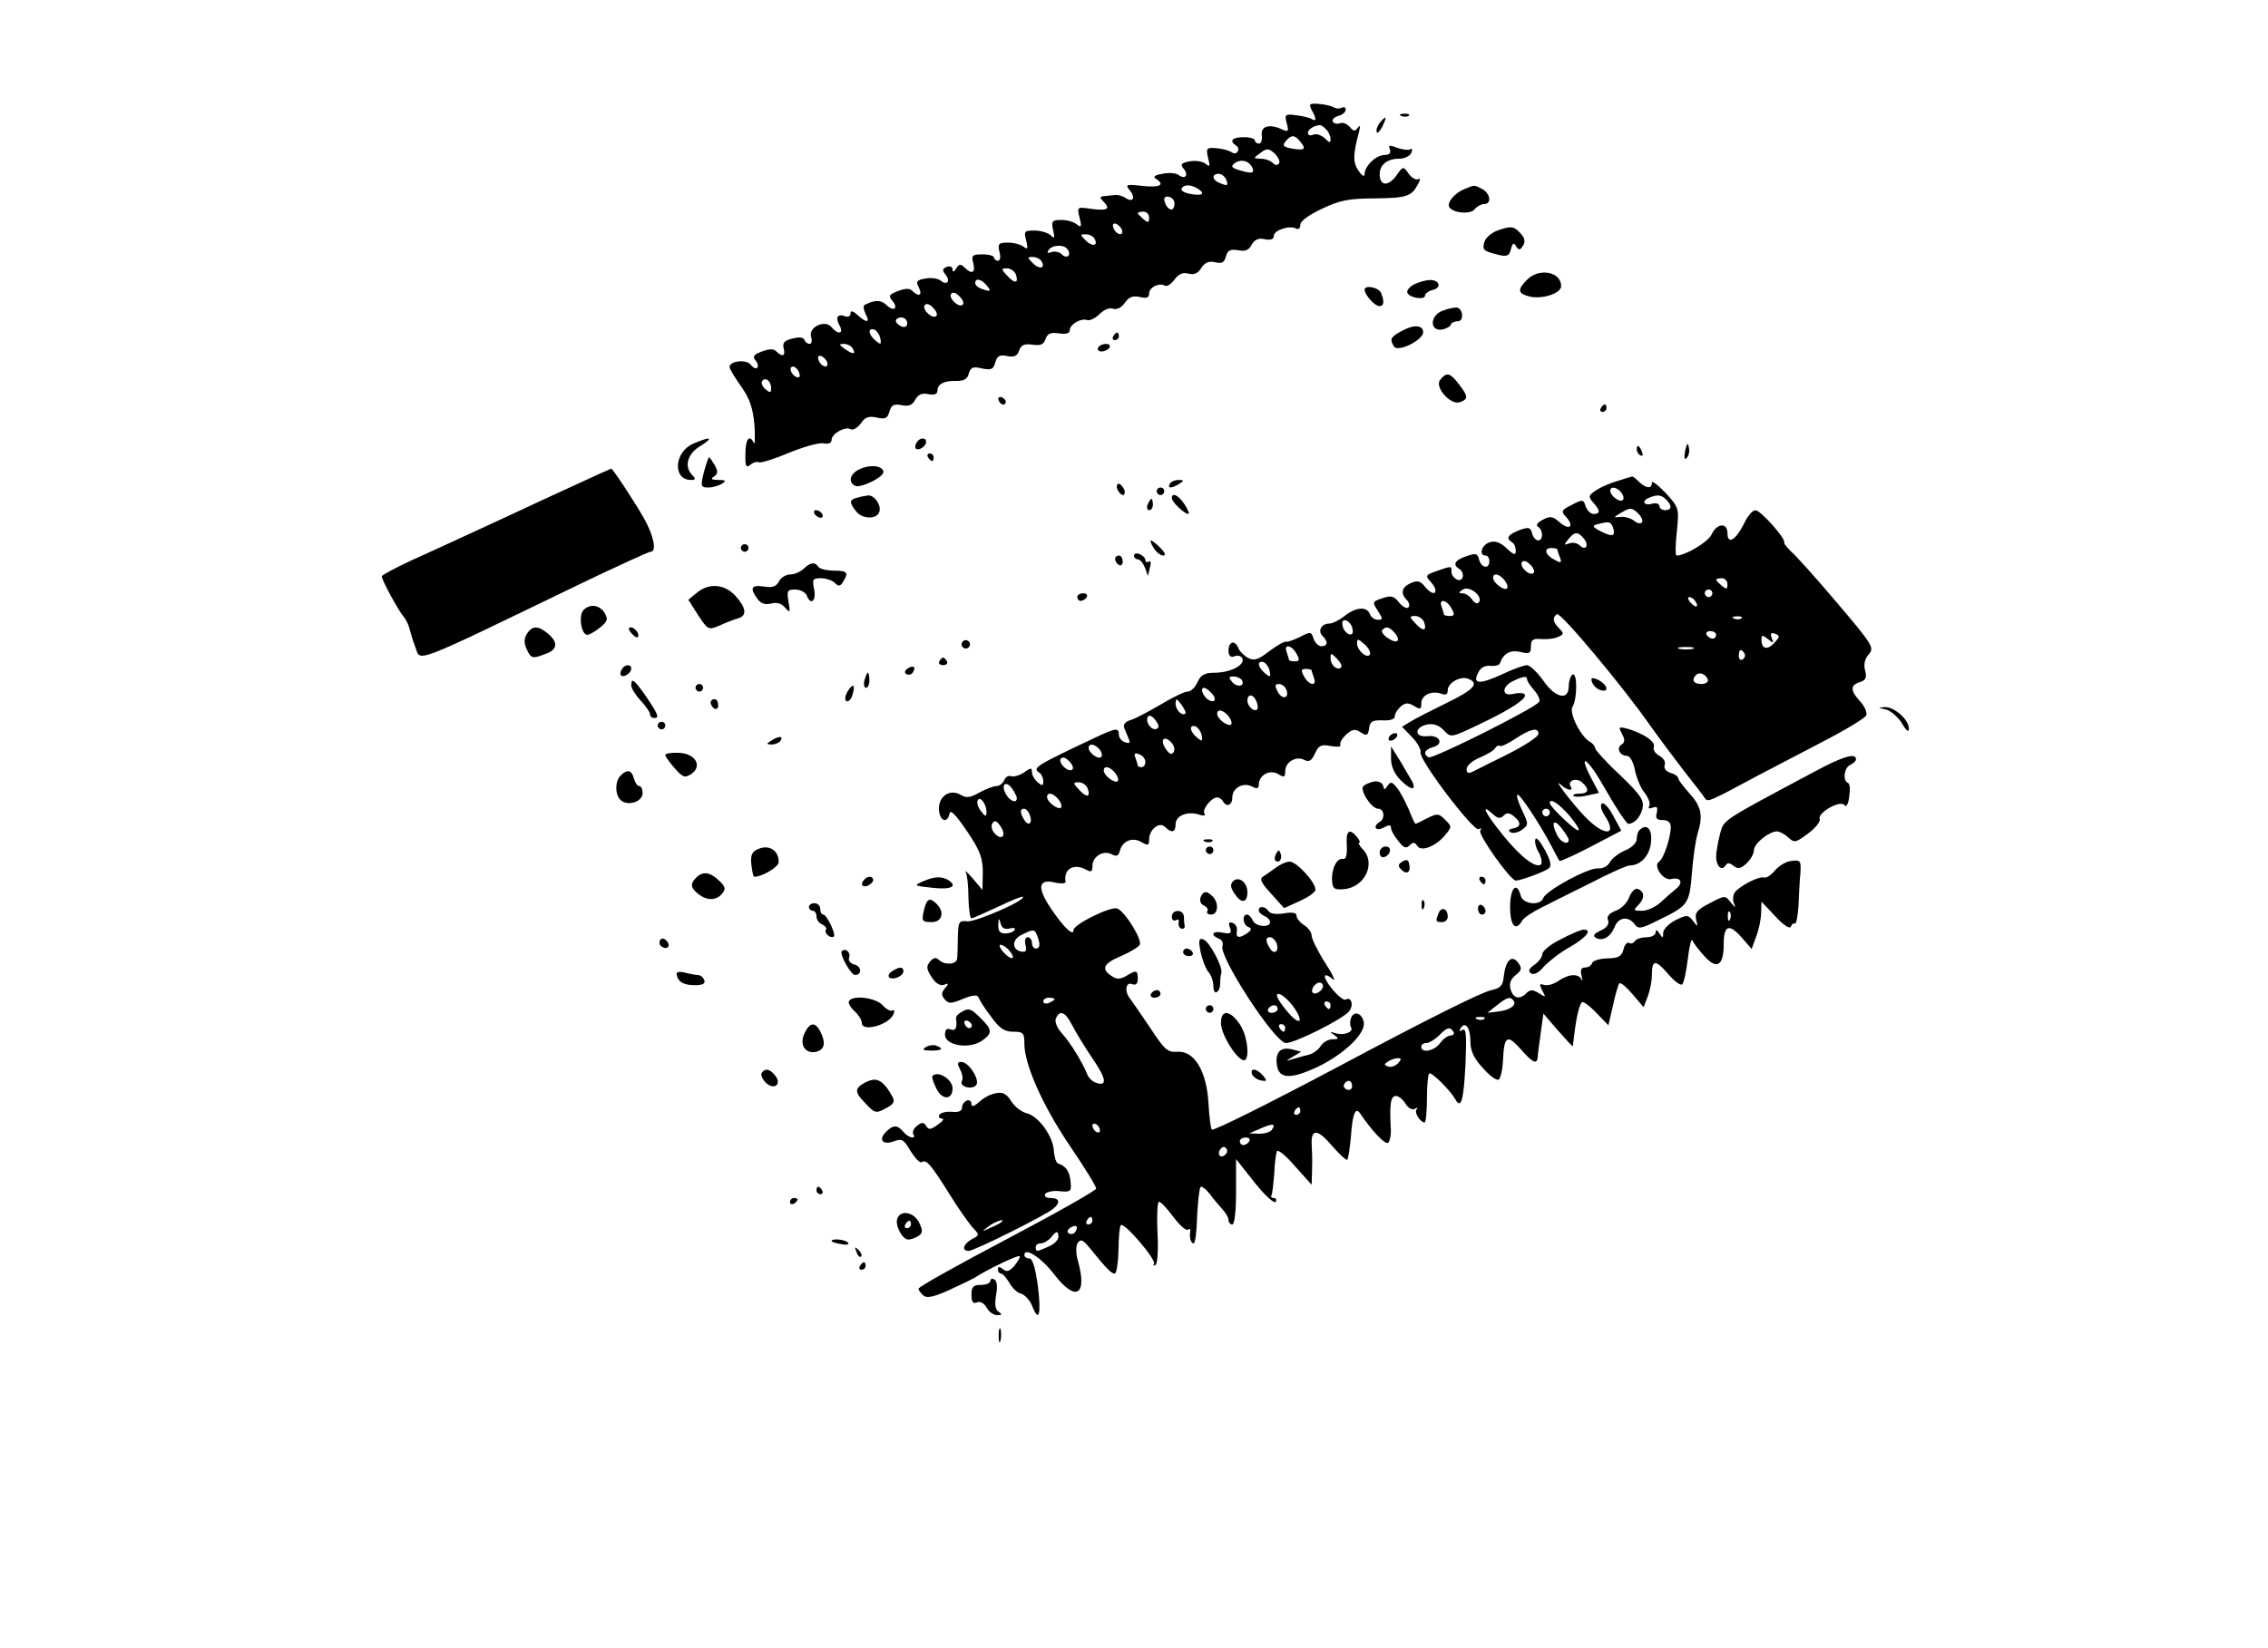 <?xml version="1.0" standalone="no"?>
<!DOCTYPE svg PUBLIC "-//W3C//DTD SVG 20010904//EN"
 "http://www.w3.org/TR/2001/REC-SVG-20010904/DTD/svg10.dtd">
<svg version="1.0" xmlns="http://www.w3.org/2000/svg"
 width="600pt" height="436pt" viewBox="0 0 600 436"
 preserveAspectRatio="xMidYMid meet">

<g transform="translate(0,436) scale(0.1,-0.1)"
fill="#000000" stroke="none">
<path d="M3470 4069 c13 -23 13 -32 0 -24 -6 4 -24 8 -41 10 -29 4 -31 2 -25
-21 6 -21 4 -24 -11 -17 -34 16 -58 10 -55 -15 2 -12 -2 -22 -7 -22 -6 0 -11
4 -11 8 0 5 -13 9 -30 9 -30 0 -39 -10 -20 -22 6 -4 8 -11 4 -16 -3 -6 -11 -6
-17 -1 -7 4 -24 9 -40 10 -25 2 -27 0 -21 -26 6 -22 5 -25 -7 -15 -8 6 -26 9
-42 6 -22 -4 -25 -8 -16 -19 15 -18 4 -30 -13 -17 -7 5 -26 7 -43 3 -20 -3
-26 -8 -17 -13 25 -16 11 -24 -35 -19 -44 5 -47 4 -34 -12 16 -19 8 -33 -11
-20 -7 5 -20 9 -28 8 -8 -1 -22 -2 -29 -3 -12 -1 -12 -4 -3 -13 21 -21 13 -26
-29 -21 -40 6 -40 6 -33 -23 6 -24 5 -27 -7 -18 -8 7 -26 12 -41 12 -25 0 -27
-3 -22 -27 5 -21 4 -24 -7 -13 -7 6 -26 12 -42 12 -27 0 -29 -2 -22 -27 5 -21
4 -24 -7 -16 -7 6 -26 11 -41 11 -25 0 -28 -3 -23 -24 4 -14 2 -24 -4 -24 -5
0 -10 4 -10 8 0 5 -14 9 -31 9 -27 0 -30 -3 -24 -24 6 -25 -4 -30 -23 -11 -10
10 -15 10 -22 -2 -6 -10 -10 -11 -10 -3 0 7 -7 10 -15 7 -12 -5 -13 -9 -4 -20
15 -18 4 -31 -13 -16 -7 5 -25 8 -40 5 -23 -4 -26 -8 -17 -24 10 -20 0 -26
-17 -9 -8 8 -19 7 -38 0 -24 -9 -26 -13 -16 -25 18 -21 5 -31 -15 -12 -14 14
-31 14 -58 0 -4 -2 -2 -13 3 -24 13 -23 3 -25 -22 -2 -12 11 -18 12 -18 3 0
-6 -6 -10 -14 -7 -20 8 -27 -3 -15 -24 12 -22 -3 -26 -21 -5 -17 22 -63 0 -54
-26 3 -10 1 -18 -4 -18 -6 0 -12 5 -14 11 -2 6 -14 8 -32 3 -21 -5 -26 -11
-23 -25 6 -21 -3 -25 -19 -9 -8 8 -19 7 -38 0 -22 -8 -26 -13 -17 -24 6 -7 8
-16 4 -19 -3 -4 -11 0 -17 8 -11 15 -56 10 -56 -6 0 -5 14 -28 31 -52 23 -33
31 -57 35 -103 2 -32 1 -53 -2 -46 -11 24 -22 11 -22 -29 -1 -33 2 -38 13 -29
8 7 18 9 22 7 5 -3 40 8 78 24 39 16 80 28 93 26 14 -3 22 1 22 9 0 17 37 37
51 28 6 -3 17 4 26 15 11 17 21 21 43 16 22 -5 28 -2 33 16 5 17 11 21 32 17
19 -4 29 0 36 14 8 14 18 19 35 15 15 -3 24 0 24 9 0 18 18 27 50 26 20 0 30
5 33 20 5 16 11 19 35 13 25 -5 30 -2 35 16 5 17 11 21 31 17 19 -4 27 0 32
14 5 15 13 19 35 16 22 -3 30 0 35 15 5 14 13 18 35 15 19 -3 29 0 29 8 0 16
30 33 47 27 6 -2 21 5 32 16 12 12 27 18 36 14 10 -3 22 3 31 16 11 16 22 19
40 15 17 -4 24 -2 24 9 0 17 27 30 42 21 5 -3 16 4 25 16 11 15 22 20 37 16
15 -4 26 1 34 15 10 15 20 19 37 15 17 -4 24 -1 28 15 5 17 11 20 32 17 19 -4
29 0 36 14 8 14 18 19 35 15 16 -3 24 0 24 9 0 15 43 29 59 19 6 -3 11 1 11
10 0 10 22 26 58 43 46 22 72 27 137 27 86 1 99 5 116 37 7 13 7 18 1 14 -6
-3 -17 3 -25 14 -15 21 -15 21 -34 -6 -21 -28 -43 -26 -43 5 0 25 20 41 51 41
15 0 29 7 33 16 3 8 2 13 -3 9 -5 -3 -21 -1 -35 4 -20 8 -24 7 -19 -4 3 -10
-1 -15 -14 -15 -22 0 -53 -29 -53 -51 0 -8 -7 -4 -16 9 -15 22 -15 42 1 102 4
16 4 21 -3 12 -7 -10 -11 -10 -21 2 -7 8 -18 13 -26 10 -7 -3 -16 -1 -19 4 -3
5 3 12 14 15 11 3 20 10 20 17 0 6 -4 8 -10 5 -5 -3 -15 -3 -22 1 -6 4 -24 8
-39 9 -25 2 -27 0 -19 -16z m38 -51 c7 -7 12 -18 12 -26 0 -11 -3 -10 -15 2
-9 8 -22 13 -30 10 -8 -4 -15 -2 -15 4 0 9 14 19 31 21 3 1 10 -4 17 -11z
m-68 -33 c17 -20 11 -24 -23 -18 -22 4 -25 8 -16 19 15 18 24 18 39 -1z m-56
-57 c-4 -6 -10 -6 -17 1 -6 6 -20 11 -31 11 -21 1 -21 1 -2 15 17 13 22 13 38
-1 9 -9 15 -21 12 -26z m-70 -14 c4 -11 -1 -13 -22 -8 -35 9 -39 13 -23 24 17
10 38 3 45 -16z m-70 -29 c6 -17 4 -18 -18 -9 -20 8 -21 24 -2 24 8 0 16 -7
20 -15z m-74 -25 c20 -13 10 -19 -22 -13 -15 3 -25 9 -22 14 7 12 25 11 44 -1z
m-65 -30 c3 -5 3 -15 -1 -21 -6 -11 -23 6 -24 24 0 10 18 9 25 -3z m-65 -46
c0 -14 -3 -14 -15 -4 -8 7 -15 14 -15 16 0 2 7 4 15 4 8 0 15 -7 15 -16z m-72
-32 c6 -18 -15 -14 -22 4 -4 10 -1 14 6 12 6 -2 14 -10 16 -16z m-73 -23 c12
-19 -5 -23 -22 -6 -16 16 -16 17 -1 17 9 0 20 -5 23 -11z m-70 -30 c10 -15 -3
-25 -16 -12 -6 6 -18 9 -27 6 -10 -4 -13 -2 -8 5 9 15 43 16 51 1z m-70 -30
c12 -19 -5 -23 -22 -6 -16 16 -16 17 -1 17 9 0 20 -5 23 -11z m-68 -34 c9 -25
-2 -27 -22 -5 -17 18 -17 20 -1 20 9 0 19 -7 23 -15z m-77 -30 c14 -16 10 -18
-14 -9 -9 3 -16 10 -16 15 0 14 16 11 30 -6z m-63 -51 c-9 -10 -38 16 -31 28
4 6 13 4 22 -6 9 -8 13 -19 9 -22z m-70 -30 c-9 -10 -38 16 -31 28 4 6 13 4
22 -6 9 -8 13 -19 9 -22z m-77 -19 c0 -9 -6 -12 -15 -9 -8 4 -15 10 -15 15 0
5 7 9 15 9 8 0 15 -7 15 -15z m-71 -41 c3 -16 1 -17 -13 -5 -19 16 -21 34 -3
29 6 -3 14 -13 16 -24z m-74 -25 c11 -17 2 -18 -19 -3 -17 12 -17 14 -4 14 9
0 20 -5 23 -11z m-67 -37 c6 -18 -15 -14 -22 4 -4 10 -1 14 6 12 6 -2 14 -10
16 -16z m-74 -28 c4 -10 1 -14 -6 -12 -15 5 -23 28 -10 28 5 0 13 -7 16 -16z
m-74 -41 c0 -13 -3 -13 -15 -3 -8 7 -12 16 -9 21 8 13 24 1 24 -18z"/>
<path d="M3708 4053 c7 -3 16 -2 19 1 4 3 -2 6 -13 5 -11 0 -14 -3 -6 -6z"/>
<path d="M3650 4035 c-6 -8 -10 -19 -8 -24 1 -6 8 1 15 14 13 28 11 31 -7 10z"/>
<path d="M3875 3860 c-26 -10 -48 -36 -41 -48 10 -16 55 -20 67 -6 6 8 18 14
25 14 21 0 17 28 -5 40 -22 11 -19 11 -46 0z"/>
<path d="M3959 3749 c-15 -6 -29 -19 -32 -29 -6 -22 -3 -24 36 -34 24 -6 30
-3 34 14 4 17 8 19 14 8 7 -11 11 -10 18 2 7 10 5 20 -6 32 -18 20 -26 21 -64
7z"/>
<path d="M4040 3620 c-27 -27 -25 -37 8 -45 34 -7 82 9 82 28 0 38 -58 49 -90
17z"/>
<path d="M3742 3608 c-12 -6 -21 -16 -19 -22 4 -14 47 -21 47 -8 0 5 9 12 21
15 24 6 17 27 -9 26 -9 0 -27 -5 -40 -11z"/>
<path d="M3610 3593 c1 -14 27 -43 39 -43 12 0 14 11 5 34 -6 16 -44 23 -44 9z"/>
<path d="M3817 3538 c-34 -12 -36 -55 -2 -50 11 2 22 8 23 13 2 5 10 9 19 9
16 0 14 32 -2 36 -5 1 -23 -2 -38 -8z"/>
<path d="M3708 3484 c-30 -16 -32 -22 -20 -41 10 -16 77 17 77 38 0 19 -25 21
-57 3z"/>
<path d="M2945 3470 c-3 -5 -1 -10 4 -10 6 0 11 5 11 10 0 6 -2 10 -4 10 -3 0
-8 -4 -11 -10z"/>
<path d="M2905 3440 c-3 -5 1 -10 9 -10 8 0 18 5 21 10 3 6 -1 10 -9 10 -8 0
-18 -4 -21 -10z"/>
<path d="M3810 3355 c-16 -19 28 -69 53 -59 22 8 21 16 -4 48 -23 30 -32 32
-49 11z"/>
<path d="M2642 3301 c4 -13 18 -16 19 -4 0 4 -5 9 -11 12 -7 2 -11 -2 -8 -8z"/>
<path d="M4235 3280 c-3 -5 -1 -10 4 -10 6 0 11 5 11 10 0 6 -2 10 -4 10 -3 0
-8 -4 -11 -10z"/>
<path d="M1834 3186 c-51 -22 -55 -96 -6 -96 12 0 13 3 4 12 -23 23 -14 57 21
78 37 23 27 26 -19 6z"/>
<path d="M2425 3189 c-4 -6 -5 -13 -2 -16 7 -7 27 6 27 18 0 12 -17 12 -25 -2z"/>
<path d="M4458 3167 c-3 -19 -2 -25 4 -19 6 6 8 18 6 28 -3 14 -5 12 -10 -9z"/>
<path d="M4330 3171 c0 -6 4 -13 10 -16 6 -3 7 1 4 9 -7 18 -14 21 -14 7z"/>
<path d="M2455 3150 c3 -5 8 -10 11 -10 2 0 4 5 4 10 0 6 -5 10 -11 10 -5 0
-7 -4 -4 -10z"/>
<path d="M1862 3110 c-9 -37 -8 -40 12 -40 11 0 28 5 36 10 12 8 10 10 -10 10
-18 0 -21 3 -11 9 10 7 11 13 2 30 -7 11 -13 21 -15 21 -2 0 -8 -18 -14 -40z"/>
<path d="M2273 3118 c-24 -12 -30 -32 -12 -43 14 -9 81 24 76 38 -5 16 -37 18
-64 5z"/>
<path d="M1520 3076 c-52 -24 -131 -60 -175 -81 -98 -45 -157 -73 -257 -118
-43 -20 -78 -39 -78 -42 0 -10 42 -87 57 -106 8 -9 15 -25 17 -35 3 -11 9 -32
15 -47 15 -38 -17 -51 434 167 98 47 183 86 188 86 17 0 9 41 -17 88 -25 44
-83 132 -87 132 -1 0 -45 -20 -97 -44z"/>
<path d="M4281 3088 c-18 -5 -44 -16 -58 -25 -21 -14 -22 -17 -8 -33 19 -21
19 -30 1 -30 -8 0 -17 9 -21 20 -6 19 -8 19 -37 4 -28 -14 -29 -17 -14 -33 22
-25 7 -35 -18 -13 -18 16 -25 17 -44 7 -15 -8 -20 -15 -13 -19 14 -9 14 -36 0
-36 -6 0 -13 8 -16 19 -4 16 -9 17 -34 8 -30 -12 -36 -21 -19 -32 6 -3 10 -13
10 -22 0 -13 -5 -12 -24 6 -17 16 -31 21 -45 16 -21 -6 -30 -35 -11 -35 6 0
10 -7 10 -15 0 -22 -21 -18 -27 4 -4 17 -9 18 -34 9 -30 -10 -37 -22 -19 -33
16 -10 12 -35 -5 -29 -8 4 -15 12 -15 20 0 17 1 17 -39 3 -31 -11 -31 -12 -15
-30 10 -11 14 -22 10 -27 -4 -4 -15 2 -25 14 -13 17 -21 19 -39 11 -24 -11
-28 -27 -10 -45 6 -6 8 -15 4 -19 -4 -5 -15 1 -25 13 -13 17 -21 19 -44 11
-27 -9 -27 -10 -12 -33 14 -22 14 -24 0 -24 -9 0 -18 7 -21 15 -8 21 -37 19
-67 -5 -14 -11 -32 -20 -40 -20 -21 0 -32 -19 -18 -33 15 -15 14 -27 -3 -27
-8 0 -17 9 -21 20 -6 19 -8 19 -35 5 -16 -8 -33 -14 -37 -13 -4 2 -25 -10 -45
-25 -29 -23 -41 -26 -56 -18 -11 6 -22 17 -26 26 -8 22 -26 18 -26 -6 0 -14 5
-19 15 -16 8 4 17 2 21 -4 10 -17 -28 -38 -69 -39 -30 0 -40 -5 -49 -25 -6
-14 -18 -25 -26 -25 -8 0 -40 -15 -71 -34 -31 -18 -66 -37 -79 -41 -15 -4 -21
-12 -18 -21 3 -8 9 -21 12 -29 5 -11 2 -13 -10 -9 -9 3 -16 12 -16 20 0 19 -8
18 -61 -7 -161 -76 -169 -81 -149 -94 5 -3 10 -13 10 -22 0 -13 -3 -13 -15 -3
-8 7 -15 19 -15 27 0 12 -3 12 -21 -1 -12 -8 -27 -12 -34 -10 -7 3 -15 -2 -18
-10 -4 -9 -13 -16 -21 -16 -8 0 -28 -8 -45 -17 -24 -14 -35 -15 -48 -7 -29 18
-60 -2 -59 -37 1 -31 22 -40 28 -12 2 12 16 -2 46 -46 35 -52 42 -71 42 -110
l-1 -46 -25 30 c-15 17 -23 24 -19 17 4 -7 7 -38 7 -68 1 -30 4 -54 8 -54 3 0
35 14 69 30 35 17 65 29 67 27 9 -9 -125 -67 -147 -65 -22 3 -24 -1 -25 -42 0
-25 -1 -51 -2 -57 -2 -16 -34 -17 -48 -3 -8 8 -15 6 -24 -5 -10 -12 -9 -20 5
-41 10 -16 22 -23 32 -20 13 5 14 4 3 -9 -10 -12 -10 -18 -1 -29 11 -13 17
-12 49 1 23 10 38 11 40 5 2 -6 16 -29 33 -51 23 -32 36 -41 59 -41 27 0 30
-3 30 -32 0 -55 49 -165 121 -271 38 -56 69 -106 69 -112 0 -5 -106 -65 -235
-133 -129 -68 -235 -127 -235 -132 0 -4 6 -12 13 -18 9 -8 27 -4 67 14 30 14
62 29 70 34 34 22 114 60 117 56 3 -2 -4 -13 -13 -25 -13 -15 -21 -18 -31 -9
-9 7 -13 7 -13 -1 0 -6 4 -11 8 -11 5 0 14 -11 22 -24 7 -13 21 -27 31 -29 10
-3 23 -17 29 -31 18 -48 25 -26 16 49 -7 50 -14 75 -23 75 -7 0 -13 4 -13 9 0
22 44 -6 78 -50 58 -76 90 -57 63 37 -5 19 -5 37 0 45 8 11 13 9 30 -11 47
-58 59 -70 68 -70 5 0 9 28 10 61 0 34 3 64 6 67 9 9 94 -91 88 -102 -3 -5 -2
-6 4 -3 5 3 8 40 5 87 -2 44 0 80 4 80 5 0 22 -18 38 -40 16 -21 33 -37 38
-34 5 3 8 2 7 -3 -3 -17 1 -33 9 -33 4 0 8 32 9 72 2 39 6 74 9 77 3 3 14 -5
25 -19 10 -14 26 -32 34 -41 8 -9 15 -21 15 -27 0 -7 5 -12 10 -12 6 0 10 35
10 86 l0 87 49 -62 c27 -34 52 -57 56 -51 3 5 1 10 -5 10 -6 0 -9 3 -6 8 2 4
5 30 7 57 1 28 5 54 7 59 3 5 25 -13 48 -40 l44 -49 1 40 c1 22 0 52 -1 67 -2
42 16 41 54 -4 20 -23 38 -39 40 -37 3 3 7 31 10 63 4 59 12 78 24 60 31 -46
66 -83 74 -78 5 3 9 23 7 43 -3 60 0 81 14 81 7 0 18 -9 25 -20 7 -12 18 -18
25 -14 7 4 9 4 5 -1 -8 -8 9 -35 21 -35 3 0 6 29 6 65 0 36 3 65 7 65 9 0 54
-45 67 -67 16 -30 23 -8 28 93 3 74 2 94 -8 89 -8 -5 -10 -4 -5 4 12 20 26 2
26 -35 0 -25 9 -44 32 -69 17 -20 36 -34 42 -32 5 2 11 24 12 50 3 66 11 71
46 32 32 -37 44 -43 46 -22 0 6 4 35 8 64 l7 51 38 -44 c22 -25 39 -44 40 -42
0 2 2 17 4 33 5 42 13 77 20 83 3 3 20 -9 38 -28 l32 -33 12 52 c6 29 14 55
17 59 4 3 19 -10 35 -29 l29 -34 11 28 c6 16 11 41 11 56 0 42 9 43 42 5 16
-19 33 -32 38 -29 4 2 11 33 15 67 4 35 10 57 12 50 3 -7 17 -26 32 -42 33
-37 51 -25 51 31 0 51 14 56 47 19 l27 -31 12 33 c7 18 13 46 13 63 l1 29 37
-39 c21 -23 38 -34 41 -27 2 7 7 10 10 8 4 -2 8 19 10 48 1 28 3 67 5 86 2 32
0 35 -23 32 -14 -1 -33 -12 -44 -25 -10 -12 -23 -21 -29 -19 -12 4 -55 -17
-74 -35 -7 -6 -10 -20 -7 -30 6 -17 6 -17 -8 0 -14 18 -15 18 -55 -3 -33 -17
-40 -25 -36 -43 5 -21 5 -21 -8 -4 -13 17 -16 17 -47 2 -17 -9 -32 -24 -32
-33 0 -15 -2 -15 -10 -2 -6 10 -10 11 -10 3 0 -7 -11 -13 -24 -13 -14 0 -28
-5 -31 -10 -4 -6 -10 -8 -15 -5 -5 3 -12 -4 -15 -17 -5 -19 -13 -23 -42 -24
-20 0 -39 -6 -41 -12 -2 -7 -10 -12 -19 -12 -10 0 -13 -7 -9 -22 3 -13 3 -17
0 -10 -8 17 -35 15 -62 -4 -13 -9 -30 -13 -38 -10 -12 4 -12 2 -4 -15 10 -18
10 -19 -9 -7 -16 10 -23 10 -33 0 -18 -18 -35 -14 -42 11 -4 15 1 27 14 37 16
13 17 18 6 33 -17 22 -33 6 -38 -38 -2 -23 -9 -30 -33 -35 -26 -6 -154 -69
-400 -200 -190 -101 -335 -173 -339 -169 -3 2 -7 34 -9 70 -5 86 -38 139 -82
136 -26 -2 -34 5 -72 63 -24 36 -48 70 -53 77 -16 19 -12 46 5 39 10 -4 15 1
15 14 0 23 -4 24 -30 8 -15 -9 -25 -10 -37 -2 -31 19 -25 34 20 53 25 11 48
24 52 31 8 13 -39 88 -59 96 -17 7 -116 -42 -116 -57 0 -18 -27 8 -61 59 -36
54 -32 77 11 67 17 -4 30 -3 29 2 -6 33 21 49 52 33 16 -9 19 -7 19 9 0 25 30
43 52 30 12 -6 17 -4 21 11 7 26 35 36 58 21 16 -9 19 -8 19 8 0 26 27 48 42
33 17 -17 28 -15 28 7 0 23 31 35 61 26 14 -5 19 -3 15 3 -6 11 19 42 34 42 5
0 12 -4 15 -10 10 -17 25 -11 25 10 0 25 29 41 52 29 13 -7 18 -6 18 4 0 26
29 42 51 29 16 -10 19 -9 19 8 0 24 30 41 51 29 12 -6 19 -2 28 18 10 21 16
24 42 19 16 -3 28 -2 25 3 -3 4 4 17 15 27 16 15 24 16 39 6 16 -10 19 -8 22
11 2 18 9 22 36 21 20 -1 32 3 32 11 0 7 7 18 16 26 12 10 20 10 35 1 16 -10
19 -9 19 7 0 22 28 35 54 25 11 -4 16 -1 16 10 0 19 33 38 54 30 31 -12 15
-29 -57 -64 -39 -19 -82 -41 -95 -49 l-23 -14 26 -27 c15 -15 25 -34 23 -41
-4 -20 141 -211 154 -203 7 4 8 2 4 -4 -6 -11 80 -132 94 -132 13 0 75 23 87
32 8 7 6 19 -10 49 -12 22 -23 35 -25 29 -3 -7 1 -23 9 -36 7 -13 9 -27 6 -31
-13 -12 -53 18 -100 76 -48 59 -62 88 -29 58 14 -13 21 -14 30 -5 8 8 15 8 27
-2 20 -16 19 -28 -2 -32 -12 -2 -14 -6 -7 -10 6 -4 20 -1 30 6 18 14 18 15 1
51 -10 21 -16 40 -13 42 5 6 62 -81 91 -137 10 -19 19 -37 21 -38 1 -2 39 15
83 38 l80 42 -21 39 c-11 21 -24 36 -30 33 -5 -3 -3 -16 6 -30 37 -55 3 -60
-50 -6 -36 37 -90 109 -64 85 16 -15 34 -17 25 -4 -9 16 15 24 30 11 21 -18
18 -30 -7 -30 -12 0 -19 -3 -15 -6 3 -3 19 -3 36 1 l31 7 -21 40 c-37 72 -7
50 36 -27 30 -53 58 -95 63 -95 16 1 31 17 37 40 5 22 -3 35 -59 89 -37 34
-66 67 -66 71 0 5 -6 13 -14 17 -25 15 -56 77 -46 93 13 20 13 93 0 85 -5 -3
-10 -17 -10 -31 0 -39 -36 -31 -68 16 -15 21 -34 39 -42 40 -8 0 -39 -11 -68
-25 -59 -27 -78 -25 -61 6 6 13 19 19 32 17 12 -1 24 2 25 7 9 26 27 36 54 30
24 -6 28 -4 28 15 0 17 5 21 28 19 15 -1 35 1 44 6 15 6 16 9 3 22 -17 17 -19
29 -6 38 10 5 174 -191 246 -294 22 -31 63 -86 90 -121 28 -35 53 -68 56 -73
7 -10 13 -7 134 58 38 20 119 62 178 93 60 31 111 62 114 69 3 8 -4 24 -16 37
-26 28 -27 43 -1 51 16 5 19 12 14 31 -4 16 -1 31 10 43 15 17 10 25 -85 137
-55 65 -110 126 -121 135 -10 10 -19 20 -18 24 3 12 -63 85 -76 85 -8 0 -22
-17 -31 -37 -21 -42 -43 -55 -43 -24 0 29 -28 27 -42 -3 -9 -20 -69 -56 -93
-56 -3 0 -3 28 1 63 6 62 6 64 -30 103 -20 21 -36 33 -36 27 0 -17 -15 -16
-34 2 -8 8 -16 15 -18 14 -2 0 -18 -5 -37 -11z m8 -31 c6 -8 8 -17 4 -20 -7
-8 -33 11 -33 24 0 13 16 11 29 -4z m119 -19 c16 -16 15 -28 -3 -28 -8 0 -15
5 -15 11 0 6 -9 9 -20 6 -22 -6 -28 8 -7 16 21 9 32 8 45 -5z m-64 -60 c-3 -5
-13 -3 -21 4 -9 7 -26 12 -37 10 -19 -2 -18 -1 4 12 22 13 27 13 42 -1 10 -9
15 -20 12 -25z m-77 -13 c8 -24 -1 -27 -32 -11 -23 12 -24 15 -8 19 31 8 33 7
40 -8z m-77 -30 c15 -18 5 -34 -11 -18 -6 6 -19 9 -28 5 -14 -5 -14 -4 -2 11
17 21 25 21 41 2z m-70 -29 c0 -2 3 -12 7 -21 5 -15 3 -16 -15 -6 -25 13 -29
31 -7 31 8 0 15 -2 15 -4z m-63 -62 c-9 -10 -38 16 -31 28 4 6 13 4 22 -6 9
-8 13 -19 9 -22z m-77 -19 c7 -9 10 -18 7 -22 -8 -7 -37 15 -37 28 0 14 16 11
30 -6z m590 -11 c0 -14 -3 -14 -15 -4 -8 7 -15 14 -15 16 0 2 7 4 15 4 8 0 15
-7 15 -16z m-657 -47 c-4 -6 -11 -4 -18 6 -7 10 -18 17 -26 17 -11 0 -11 2 1
10 17 11 53 -17 43 -33z m617 23 c0 -5 -4 -10 -10 -10 -5 0 -10 5 -10 10 0 6
5 10 10 10 6 0 10 -4 10 -10z m-45 -21 c11 -16 1 -19 -13 -3 -7 8 -8 14 -3 14
5 0 13 -5 16 -11z m-645 -19 c9 -16 8 -20 -5 -20 -8 0 -15 2 -15 4 0 2 -3 11
-6 20 -9 23 13 20 26 -4z m-73 -35 c9 -25 -2 -27 -22 -5 -17 18 -17 20 -1 20
9 0 19 -7 23 -15z m840 9 c-3 -3 -12 -4 -19 -1 -8 3 -5 6 6 6 11 1 17 -2 13
-5z m-1029 -28 c3 -12 -1 -17 -10 -14 -7 3 -15 13 -16 22 -3 12 1 17 10 14 7
-3 15 -13 16 -22z m112 -11 c18 -22 5 -30 -19 -13 -12 8 -18 18 -14 21 10 11
19 8 33 -8z m850 -5 c0 -5 -4 -10 -9 -10 -6 0 -13 5 -16 10 -3 6 1 10 9 10 9
0 16 -4 16 -10z m154 -21 c-18 -20 -34 -17 -34 8 0 13 2 14 17 2 15 -12 16
-12 10 3 -4 12 -2 15 9 11 13 -5 13 -8 -2 -24z m-1070 -31 c-8 -12 -34 11 -34
30 0 13 3 12 20 -3 11 -10 17 -22 14 -27z m-194 2 c9 -16 8 -20 -5 -20 -8 0
-15 2 -15 4 0 2 -3 11 -6 20 -9 23 13 20 26 -4z m1048 13 c-10 -2 -26 -2 -35
0 -10 3 -2 5 17 5 19 0 27 -2 18 -5z m137 -12 c3 -5 1 -12 -5 -16 -5 -3 -10 1
-10 9 0 18 6 21 15 7z m-1067 -37 c-10 -10 -28 6 -28 24 0 15 1 15 17 -1 9 -9
14 -19 11 -23z m-189 -10 c3 -16 1 -17 -13 -5 -19 16 -21 34 -3 29 6 -3 14
-13 16 -24z m111 2 c0 -2 3 -11 6 -20 9 -23 -13 -20 -26 4 -9 16 -8 20 5 20 8
0 15 -2 15 -4z m1048 -24 c2 -7 -6 -12 -17 -12 -21 0 -27 11 -14 24 9 9 26 2
31 -12z m-1233 -1 c10 -17 -12 -21 -25 -6 -10 12 -10 15 3 15 9 0 18 -4 22 -9z
m755 1 c0 -5 9 -17 19 -29 10 -11 16 -25 13 -30 -11 -17 -283 -153 -293 -147
-15 9 -10 21 12 27 30 8 18 33 -15 29 -35 -4 -35 24 0 31 17 3 31 -2 44 -16
19 -20 19 -19 97 18 84 40 126 69 116 78 -3 4 -17 4 -29 1 -32 -8 -32 19 -1
34 27 13 37 14 37 4z m-637 -27 c9 -23 -11 -28 -23 -5 -8 16 -8 20 4 20 7 0
16 -7 19 -15z m-198 -9 c17 -17 7 -30 -12 -15 -13 12 -18 29 -7 29 3 0 12 -6
19 -14z m119 -22 c4 -9 4 -19 2 -21 -8 -8 -26 8 -26 23 0 19 16 18 24 -2z
m-188 -32 c-9 -8 -26 10 -26 26 1 15 2 15 15 -2 8 -11 13 -21 11 -24z m114 -7
c7 -9 10 -18 7 -22 -8 -7 -37 15 -37 28 0 14 16 11 30 -6z m-191 -34 c-14 -4
-30 19 -22 33 3 5 12 1 20 -10 10 -13 10 -20 2 -23z m120 -17 c3 -16 1 -17
-13 -5 -19 16 -21 34 -3 29 6 -3 14 -13 16 -24z m891 4 c0 -7 -35 -30 -78 -52
-42 -21 -85 -42 -94 -47 -14 -7 -18 -5 -18 6 0 9 15 22 34 30 19 8 38 19 41
25 4 6 9 9 13 6 4 -2 23 7 42 20 40 26 60 30 60 12z m-965 -48 c-5 -8 -11 -6
-20 7 -17 23 -7 39 12 20 9 -8 12 -20 8 -27z m-196 7 c6 -8 8 -17 4 -20 -7 -8
-33 11 -33 24 0 13 16 11 29 -4z m121 -33 c0 -8 -4 -14 -10 -14 -5 0 -10 2
-10 4 0 2 -3 12 -6 20 -5 12 -2 15 10 10 9 -3 16 -12 16 -20z m-193 -20 c-9
-10 -38 16 -31 28 4 6 13 4 22 -6 9 -8 13 -19 9 -22z m113 -9 c7 -9 10 -18 7
-22 -8 -7 -37 15 -37 28 0 14 16 11 30 -6z m-260 -67 c0 -15 -19 -8 -29 11
-14 25 0 37 16 15 7 -10 13 -21 13 -26z m187 27 c9 -25 -2 -27 -22 -5 -17 18
-17 20 -1 20 9 0 19 -7 23 -15z m-77 -30 c7 -9 10 -18 7 -22 -8 -7 -37 15 -37
28 0 14 16 11 30 -6z m-190 -35 c-1 -12 -4 -11 -15 4 -8 10 -12 23 -8 29 7 11
23 -12 23 -33z m1540 -6 c17 -20 29 -38 26 -41 -5 -5 -76 62 -76 72 0 14 21 1
50 -31z m-1426 0 c9 -22 -3 -32 -14 -14 -12 19 -12 30 -1 30 5 0 12 -7 15 -16z
m1376 6 c0 -5 -4 -10 -10 -10 -5 0 -10 5 -10 10 0 6 5 10 10 10 6 0 10 -4 10
-10z m-1447 -62 c-3 -6 -12 -3 -20 5 -9 9 -12 20 -8 28 6 9 11 8 21 -6 7 -10
11 -22 7 -27z m1497 -10 c0 -15 -20 -8 -30 11 -17 33 -11 47 10 21 11 -14 20
-28 20 -32z m427 -210 c-3 -8 -6 -5 -6 6 -1 11 2 17 5 13 3 -3 4 -12 1 -19z
m-1906 -25 c10 3 17 1 13 -4 -3 -5 -14 -9 -25 -9 -13 0 -19 6 -18 23 1 18 2
19 6 4 3 -13 11 -17 24 -14z m73 -19 c9 -23 7 -34 -4 -34 -5 0 -10 7 -10 15 0
8 -5 15 -11 15 -7 0 -9 -9 -6 -21 4 -15 1 -19 -11 -17 -26 5 -25 32 0 44 32
16 35 16 42 -2z m-74 -39 c20 -24 6 -28 -15 -5 -10 11 -13 20 -8 20 6 0 16 -7
23 -15z m120 -129 c0 -2 -7 -6 -15 -10 -8 -3 -15 -1 -15 4 0 6 7 10 15 10 8 0
15 -2 15 -4z m1215 -5 c7 -12 -13 -25 -45 -28 l-25 -3 25 20 c28 22 36 24 45
11z m-1169 -63 c9 -18 34 -59 55 -90 37 -54 39 -75 6 -62 -8 3 -18 13 -21 22
-13 32 -45 84 -67 108 -12 13 -19 30 -16 38 10 25 25 19 43 -16z m1091 16 c-3
-3 -12 -4 -19 -1 -8 3 -5 6 6 6 11 1 17 -2 13 -5z m-82 -34 c3 -5 0 -10 -7
-10 -8 0 -20 -9 -28 -20 -15 -21 -50 -28 -50 -10 0 6 6 10 13 10 8 0 22 9 33
19 22 23 30 25 39 11z m-147 -84 c-7 -7 -19 -11 -26 -8 -11 4 -11 6 0 13 7 5
19 9 26 9 10 0 10 -3 0 -14z m-121 -60 c0 -8 -6 -12 -14 -9 -7 3 -10 9 -7 14
8 14 21 11 21 -5z m-137 -66 c0 -5 -5 -10 -11 -10 -5 0 -7 5 -4 10 3 6 8 10
11 10 2 0 4 -4 4 -10z m-530 -51 c0 -6 -4 -7 -10 -4 -5 3 -10 11 -10 16 0 6 5
7 10 4 6 -3 10 -11 10 -16z m455 2 c-3 -6 -18 -11 -33 -11 l-27 1 30 13 c32
14 41 13 30 -3z m-60 -31 c-3 -5 -10 -10 -16 -10 -5 0 -9 5 -9 10 0 6 7 10 16
10 8 0 12 -4 9 -10z m-60 -31 c-10 -15 -25 -10 -19 6 4 8 10 12 15 9 5 -3 7
-10 4 -15z m-355 -179 c0 -5 -5 -10 -11 -10 -5 0 -7 5 -4 10 3 6 8 10 11 10 2
0 4 -4 4 -10z m-45 -29 c-3 -6 -11 -8 -17 -5 -6 4 -5 9 3 15 16 10 23 4 14
-10z m-45 -14 c0 -8 -11 -19 -25 -25 -32 -15 -35 -15 -35 -2 0 6 6 10 14 10 7
0 19 7 26 15 15 19 20 19 20 2z"/>
<path d="M3095 3080 c-8 -13 5 -13 25 0 13 8 13 10 -2 10 -9 0 -20 -4 -23 -10z"/>
<path d="M2956 3065 c4 -8 10 -15 15 -15 4 0 6 7 3 15 -4 8 -10 15 -15 15 -4
0 -6 -7 -3 -15z"/>
<path d="M3060 3060 c0 -5 5 -10 10 -10 6 0 10 5 10 10 0 6 -4 10 -10 10 -5 0
-10 -4 -10 -10z"/>
<path d="M2268 3043 c-21 -5 -22 -12 -4 -35 16 -22 55 -23 62 -3 7 17 -13 46
-30 44 -6 -1 -19 -3 -28 -6z"/>
<path d="M3100 3042 c0 -10 33 -42 44 -42 3 0 -1 11 -10 25 -16 25 -34 33 -34
17z"/>
<path d="M3036 3025 c-3 -8 -1 -15 4 -15 6 0 10 7 10 15 0 8 -2 15 -4 15 -2 0
-6 -7 -10 -15z"/>
<path d="M2155 3000 c3 -5 11 -10 16 -10 6 0 7 5 4 10 -3 6 -11 10 -16 10 -6
0 -7 -4 -4 -10z"/>
<path d="M3052 2910 c7 -11 18 -20 25 -20 8 0 5 8 -7 20 -11 11 -22 20 -25 20
-3 0 0 -9 7 -20z"/>
<path d="M1960 2910 c0 -5 5 -10 10 -10 6 0 10 5 10 10 0 6 -4 10 -10 10 -5 0
-10 -4 -10 -10z"/>
<path d="M3000 2890 c0 -6 5 -10 10 -10 6 0 14 -10 19 -22 l8 -22 5 22 c4 12
2 20 -3 16 -5 -3 -9 -1 -9 4 0 6 -7 12 -15 16 -8 3 -15 1 -15 -4z"/>
<path d="M2950 2881 c0 -6 5 -13 10 -16 6 -3 10 1 10 9 0 9 -4 16 -10 16 -5 0
-10 -4 -10 -9z"/>
<path d="M2126 2855 c-8 -8 -24 -15 -35 -15 -11 0 -25 -8 -30 -18 -7 -14 -18
-18 -40 -14 -34 5 -38 -4 -17 -33 9 -12 20 -16 36 -12 16 4 28 0 37 -11 13
-15 14 -13 9 16 -5 29 -3 32 18 32 13 0 26 -7 30 -15 10 -28 26 -16 20 15 -6
27 -4 30 18 30 13 0 30 -6 36 -12 10 -10 15 -10 22 2 16 25 12 30 -24 30 -19
0 -38 5 -41 10 -9 14 -21 12 -39 -5z"/>
<path d="M1843 2791 l-22 -18 26 -41 c26 -39 27 -40 57 -27 17 8 39 16 49 19
24 7 21 28 -8 60 -29 31 -70 34 -102 7z"/>
<path d="M2850 2780 c0 -5 4 -10 9 -10 6 0 13 5 16 10 3 6 -1 10 -9 10 -9 0
-16 -4 -16 -10z"/>
<path d="M1543 2745 c-13 -15 -5 -65 11 -65 6 1 21 9 34 20 20 16 21 22 11 39
-14 21 -39 24 -56 6z"/>
<path d="M1394 2683 c-8 -13 -8 -25 -1 -40 12 -26 15 -27 51 -13 31 11 33 30
6 53 -26 22 -42 22 -56 0z"/>
<path d="M1670 2685 c7 -9 15 -13 17 -11 7 7 -7 26 -19 26 -6 0 -6 -6 2 -15z"/>
<path d="M2546 2661 c-4 -5 -2 -12 3 -15 5 -4 12 -2 15 3 4 5 2 12 -3 15 -5 4
-12 2 -15 -3z"/>
<path d="M2485 2610 c-3 -5 1 -10 10 -10 9 0 13 5 10 10 -3 6 -8 10 -10 10 -2
0 -7 -4 -10 -10z"/>
<path d="M1645 2589 c-4 -6 -5 -13 -2 -16 7 -7 27 6 27 18 0 12 -17 12 -25 -2z"/>
<path d="M2401 2591 c-8 -6 -9 -11 -3 -15 6 -3 14 -1 17 5 9 14 2 20 -14 10z"/>
<path d="M2287 2560 c-3 -11 -1 -20 4 -20 5 0 9 9 9 20 0 11 -2 20 -4 20 -2 0
-6 -9 -9 -20z"/>
<path d="M4210 2563 c0 -13 14 -28 28 -30 19 -4 14 15 -8 27 -11 6 -20 7 -20
3z"/>
<path d="M1670 2546 c0 -7 11 -25 25 -40 14 -15 25 -31 25 -37 0 -5 5 -9 10
-9 15 0 12 8 -20 56 -33 47 -40 52 -40 30z"/>
<path d="M1840 2540 c0 -5 5 -10 10 -10 6 0 10 5 10 10 0 6 -4 10 -10 10 -5 0
-10 -4 -10 -10z"/>
<path d="M2242 2530 c-6 -11 -8 -21 -3 -25 5 -3 13 4 16 16 9 28 2 33 -13 9z"/>
<path d="M1880 2501 c0 -6 5 -13 10 -16 6 -3 10 1 10 9 0 9 -4 16 -10 16 -5 0
-10 -4 -10 -9z"/>
<path d="M4988 2483 c13 -3 32 -19 43 -36 12 -21 19 -26 19 -15 0 24 -39 58
-64 57 -19 -2 -18 -2 2 -6z"/>
<path d="M1740 2440 c0 -5 5 -10 10 -10 6 0 10 5 10 10 0 6 -4 10 -10 10 -5 0
-10 -4 -10 -10z"/>
<path d="M4291 2418 c8 -15 8 -22 -1 -28 -15 -9 -5 -30 14 -30 8 0 17 -16 21
-37 4 -20 15 -48 26 -61 10 -13 16 -29 12 -35 -4 -6 0 -8 9 -4 12 4 14 1 11
-14 -4 -14 0 -19 16 -19 13 0 21 -6 21 -18 0 -28 -19 -85 -31 -92 -17 -11 12
-52 33 -46 25 6 32 -10 12 -26 -9 -7 -27 -23 -40 -35 -14 -13 -36 -23 -50 -23
-23 0 -24 1 -9 16 17 18 16 35 -3 42 -7 2 -16 -8 -22 -22 -5 -15 -21 -31 -36
-36 -17 -7 -24 -15 -20 -25 4 -10 -3 -20 -19 -27 -17 -8 -22 -14 -14 -19 18
-11 39 1 50 27 10 27 36 31 53 9 10 -14 17 -13 61 9 82 40 84 43 91 126 3 41
10 88 15 104 15 48 10 72 -21 106 -16 18 -30 36 -30 40 0 5 -9 12 -21 15 -12
4 -18 12 -15 21 3 7 -3 18 -14 24 -11 6 -17 16 -15 23 6 14 -25 35 -67 48 -26
7 -27 6 -17 -13z"/>
<path d="M3675 2410 c-3 -5 -2 -10 4 -10 5 0 13 5 16 10 3 6 2 10 -4 10 -5 0
-13 -4 -16 -10z"/>
<path d="M2040 2400 c-13 -8 -13 -10 2 -10 9 0 20 5 23 10 8 13 -5 13 -25 0z"/>
<path d="M3680 2353 c0 -21 9 -41 26 -58 26 -26 42 -28 30 -3 -4 7 -18 31 -31
53 l-25 40 0 -32z"/>
<path d="M1760 2362 c0 -4 12 -20 25 -35 22 -25 27 -26 44 -15 30 21 11 54
-33 56 -20 1 -36 -2 -36 -6z"/>
<path d="M4800 2318 c-251 -134 -239 -126 -250 -166 -5 -20 -10 -47 -10 -59 0
-25 15 -39 25 -23 5 8 11 7 21 -1 11 -9 19 -8 34 6 11 10 20 26 20 35 0 18 40
50 61 50 7 0 20 -7 30 -16 16 -15 20 -14 53 11 19 14 33 32 30 38 -6 17 57 52
66 36 4 -6 10 4 12 22 3 19 2 36 -3 37 -15 6 -10 42 6 48 8 4 15 10 15 15 0
18 -36 7 -110 -33z"/>
<path d="M1642 2308 c-16 -16 -15 -53 1 -66 19 -16 57 -3 57 19 0 11 -4 19 -9
19 -5 0 -11 9 -14 20 -6 23 -18 25 -35 8z"/>
<path d="M3635 2292 c-11 -2 -24 -8 -28 -12 -11 -10 21 -60 39 -60 16 0 19
-26 4 -35 -20 -12 -10 -26 10 -15 15 8 20 8 20 -1 0 -6 8 -21 19 -34 14 -19
21 -21 30 -12 9 9 14 9 20 -1 10 -17 49 -2 74 28 18 22 18 23 0 41 -17 17 -21
17 -47 4 -15 -8 -30 -15 -31 -15 -2 0 -10 17 -18 38 -9 20 -22 46 -31 57 -13
16 -17 18 -25 6 -8 -12 -9 -12 -12 0 -2 8 -13 13 -24 11z"/>
<path d="M4337 2163 c-4 -3 -7 -14 -7 -23 0 -10 -13 -23 -30 -30 -17 -7 -35
-21 -41 -31 -5 -11 -19 -18 -32 -17 -26 2 -136 -58 -144 -78 -8 -22 -54 -17
-60 6 -10 39 -28 21 -28 -30 0 -50 15 -66 32 -36 4 7 26 22 48 33 22 11 81 41
132 66 50 26 97 47 105 47 29 0 54 28 56 64 3 34 -13 48 -31 29z"/>
<path d="M3563 2123 c1 -26 -2 -37 -10 -36 -16 4 -31 -26 -29 -57 1 -21 6 -25
30 -23 57 4 88 70 50 107 -8 9 -12 16 -8 16 3 0 1 7 -6 15 -20 25 -30 17 -27
-22z"/>
<path d="M3188 2133 c7 -3 16 -2 19 1 4 3 -2 6 -13 5 -11 0 -14 -3 -6 -6z"/>
<path d="M1999 2110 c-11 -6 -14 -19 -11 -40 2 -16 5 -30 7 -30 22 0 65 26 65
39 0 34 -30 49 -61 31z"/>
<path d="M3190 2110 c0 -5 5 -10 10 -10 6 0 10 5 10 10 0 6 -4 10 -10 10 -5 0
-10 -4 -10 -10z"/>
<path d="M3650 2104 c0 -9 5 -14 12 -12 18 6 21 28 4 28 -9 0 -16 -7 -16 -16z"/>
<path d="M3376 2101 c-4 -7 -5 -15 -2 -18 9 -9 19 4 14 18 -4 11 -6 11 -12 0z"/>
<path d="M3710 2080 c-12 -7 -12 -12 -3 -21 15 -15 26 -7 21 15 -2 11 -7 13
-18 6z"/>
<path d="M3375 2064 c-11 -8 -26 -19 -33 -23 -11 -6 -6 -17 21 -46 l34 -38 42
19 c22 10 41 23 41 30 0 20 -50 74 -68 74 -10 0 -26 -8 -37 -16z"/>
<path d="M1842 2038 c-17 -17 -15 -28 6 -44 23 -18 47 -17 62 1 11 13 9 19 -8
35 -24 23 -43 25 -60 8z"/>
<path d="M2287 2033 c-12 -12 -7 -22 8 -17 8 4 15 10 15 15 0 11 -14 12 -23 2z"/>
<path d="M2440 2027 c-23 -10 -22 -11 25 -16 50 -6 70 3 44 20 -18 11 -38 10
-69 -4z"/>
<path d="M3262 2028 c-8 -8 -7 -17 5 -34 17 -26 33 -23 33 5 0 26 -23 44 -38
29z"/>
<path d="M3915 2030 c3 -5 8 -10 11 -10 2 0 4 5 4 10 0 6 -5 10 -11 10 -5 0
-7 -4 -4 -10z"/>
<path d="M3176 1985 c-3 -9 1 -18 9 -21 8 -4 12 -10 9 -15 -3 -5 2 -9 10 -9
19 0 21 31 4 48 -16 16 -25 15 -32 -3z"/>
<path d="M2446 1958 c-9 -35 -8 -38 19 -38 27 0 35 26 13 48 -17 17 -25 15
-32 -10z"/>
<path d="M3761 1964 c0 -11 3 -14 6 -6 3 7 2 16 -1 19 -3 4 -6 -2 -5 -13z"/>
<path d="M2140 1960 c0 -5 5 -10 10 -10 6 0 10 -7 10 -15 0 -9 7 -18 15 -21 8
-4 13 -10 10 -14 -6 -9 13 -25 21 -18 6 6 -19 58 -28 58 -5 0 -8 7 -8 15 0 8
-7 15 -15 15 -8 0 -15 -4 -15 -10z"/>
<path d="M3910 1956 c0 -9 5 -16 10 -16 6 0 10 4 10 9 0 6 -4 13 -10 16 -5 3
-10 -1 -10 -9z"/>
<path d="M3330 1951 c0 -5 7 -11 15 -15 8 -3 15 -10 15 -16 0 -16 -40 -12 -46
5 -4 8 -10 15 -15 15 -14 0 -11 -28 4 -33 9 -4 8 -8 -3 -16 -22 -15 -31 -13
-28 5 2 10 -3 19 -11 22 -10 3 -12 0 -7 -13 5 -14 2 -17 -19 -13 -27 6 -35 -6
-10 -16 8 -3 12 -12 9 -19 -10 -28 139 -257 168 -257 24 0 150 63 167 84 13
16 6 40 -9 31 -4 -3 -20 9 -34 26 -28 33 -28 51 0 28 9 -8 0 12 -20 43 -20 31
-36 64 -36 72 0 9 -9 21 -20 28 -11 7 -20 18 -20 25 0 8 -11 10 -34 6 -19 -3
-36 -1 -40 6 -9 13 -26 15 -26 2z m47 -86 c8 -22 -6 -33 -17 -15 -13 20 -12
30 0 30 6 0 13 -7 17 -15z m123 -114 c0 -12 -20 -25 -27 -18 -7 7 6 27 18 27
5 0 9 -4 9 -9z m-81 -51 c35 -48 19 -58 -18 -11 -21 26 -28 41 -19 41 8 0 24
-14 37 -30z m101 0 c0 -5 -2 -10 -4 -10 -3 0 -8 5 -11 10 -3 6 -1 10 4 10 6 0
11 -4 11 -10z m-140 -10 c0 -5 -7 -10 -16 -10 -8 0 -12 5 -9 10 3 6 10 10 16
10 5 0 9 -4 9 -10z m20 -50 c0 -5 -2 -10 -4 -10 -3 0 -8 5 -11 10 -3 6 -1 10
4 10 6 0 11 -4 11 -10z"/>
<path d="M3806 1944 c-9 -22 -8 -24 9 -24 8 0 15 6 15 14 0 22 -17 28 -24 10z"/>
<path d="M3100 1934 c0 -8 5 -12 11 -9 6 4 9 1 7 -6 -1 -8 2 -15 7 -16 6 -2
10 2 9 7 -1 6 -2 17 -2 25 -2 20 -32 19 -32 -1z"/>
<path d="M4128 1874 c-27 -13 -48 -31 -48 -39 0 -7 -9 -20 -21 -28 -15 -11
-17 -17 -8 -23 8 -4 20 2 33 18 12 13 42 37 69 52 45 26 61 47 35 46 -7 -1
-34 -12 -60 -26z"/>
<path d="M1746 1872 c-3 -6 -1 -14 5 -17 15 -10 25 3 12 16 -7 7 -13 7 -17 1z"/>
<path d="M3176 1842 c4 -20 13 -44 20 -53 8 -8 14 -26 14 -38 0 -12 4 -20 9
-16 6 3 9 13 9 23 0 9 1 22 3 27 5 15 -31 83 -47 89 -12 5 -14 -1 -8 -32z"/>
<path d="M2227 1843 c-7 -7 24 -63 35 -63 18 0 18 22 0 27 -12 3 -18 11 -16
18 6 14 -9 28 -19 18z"/>
<path d="M3130 1840 c0 -5 7 -10 16 -10 8 0 12 5 9 10 -3 6 -10 10 -16 10 -5
0 -9 -4 -9 -10z"/>
<path d="M2360 1790 c-8 -5 -11 -12 -8 -16 10 -9 38 3 38 16 0 12 -10 13 -30
0z"/>
<path d="M1790 1784 c1 -20 17 -31 47 -31 22 0 30 4 26 14 -3 7 -10 13 -17 13
-6 0 -21 3 -33 6 -13 4 -23 2 -23 -2z"/>
<path d="M3045 1730 c-3 -5 1 -10 9 -10 9 0 16 5 16 10 0 6 -4 10 -9 10 -6 0
-13 -4 -16 -10z"/>
<path d="M2246 1711 c-3 -4 3 -16 14 -26 11 -10 20 -24 20 -32 0 -25 73 -5 84
24 3 8 2 12 -3 9 -4 -3 -16 3 -26 14 -18 20 -79 28 -89 11z"/>
<path d="M3190 1690 c0 -5 5 -10 10 -10 6 0 10 5 10 10 0 6 -4 10 -10 10 -5 0
-10 -4 -10 -10z"/>
<path d="M2542 1681 c-8 -4 -13 -11 -13 -15 4 -26 -1 -35 -14 -30 -10 4 -15 0
-15 -14 0 -28 62 -39 96 -17 30 20 30 30 -1 60 -26 27 -33 29 -53 16z m29 -34
c-1 -12 -15 -9 -19 4 -3 6 1 10 8 8 6 -3 11 -8 11 -12z"/>
<path d="M3230 1653 c0 -28 36 -89 58 -98 20 -8 14 64 -9 96 -26 37 -49 38
-49 2z"/>
<path d="M3574 1666 c-3 -8 -3 -19 0 -24 8 -13 -19 -23 -41 -16 -15 5 -16 4
-3 -5 13 -9 12 -11 -5 -11 -11 0 -25 -8 -32 -19 -6 -10 -22 -21 -35 -23 -13
-3 -32 -9 -43 -12 -14 -5 -13 -3 4 7 l23 14 -23 6 c-31 8 -46 -7 -41 -41 5
-38 37 -39 112 -3 67 33 122 86 118 115 -4 25 -26 33 -34 12z"/>
<path d="M2128 1625 c-14 -30 3 -55 32 -48 22 6 25 24 10 54 -14 26 -28 24
-42 -6z"/>
<path d="M2449 1589 c-10 -6 -7 -9 14 -9 29 0 35 5 14 13 -8 3 -20 1 -28 -4z"/>
<path d="M2540 1530 c6 -11 8 -25 5 -30 -9 -14 24 -25 37 -12 12 12 -18 62
-39 62 -11 0 -11 -4 -3 -20z"/>
<path d="M2015 1521 c-3 -5 2 -17 11 -26 22 -21 44 -4 24 20 -14 17 -26 19
-35 6z"/>
<path d="M3312 1518 c3 -7 13 -15 24 -17 16 -3 17 -1 5 13 -16 19 -34 21 -29
4z"/>
<path d="M2467 1513 c-3 -2 2 -17 10 -33 15 -32 43 -31 43 0 0 24 -39 48 -53
33z"/>
<path d="M2306 1502 c-11 -2 -25 -10 -33 -17 -10 -11 -8 -19 15 -43 26 -28 29
-29 55 -15 21 11 25 17 18 31 -19 35 -36 49 -55 44z"/>
<path d="M2620 1463 c-8 -3 -23 -12 -32 -21 -13 -11 -18 -11 -18 -3 0 7 -6 11
-12 9 -7 -3 -13 -11 -13 -19 0 -9 -10 -13 -27 -11 -15 1 -29 -2 -33 -8 -3 -5
0 -10 7 -10 7 0 2 -7 -11 -16 -19 -14 -25 -14 -31 -3 -7 10 -11 10 -24 0 -9
-7 -13 -17 -10 -22 9 -15 -13 -10 -26 6 -16 19 -27 19 -46 0 -21 -21 -9 -36
21 -25 21 8 26 5 44 -26 12 -19 25 -33 30 -29 12 7 22 -4 73 -85 22 -36 50
-75 60 -87 20 -21 20 -21 -1 -32 -23 -13 -28 -31 -8 -31 14 0 203 94 224 112
19 16 16 28 -8 28 -11 0 -17 4 -14 11 4 5 21 9 38 7 30 -3 32 -1 29 27 -3 27
-12 39 -34 47 -4 2 -9 17 -10 33 -2 38 -40 91 -71 99 -14 3 -32 17 -41 31 -16
25 -27 28 -56 18z m29 -337 c-2 -2 -15 -9 -29 -15 -24 -11 -24 -11 -6 3 16 13
49 24 35 12z"/>
<path d="M2160 1210 c0 -5 5 -10 11 -10 5 0 7 5 4 10 -3 6 -8 10 -11 10 -2 0
-4 -4 -4 -10z"/>
<path d="M2090 1179 c0 -5 5 -7 10 -4 6 3 10 8 10 11 0 2 -4 4 -10 4 -5 0 -10
-5 -10 -11z"/>
<path d="M2374 1136 c-7 -18 13 -56 29 -56 7 0 18 4 26 9 12 8 13 14 3 35 -13
28 -49 36 -58 12z m36 -16 c0 -5 -5 -10 -11 -10 -5 0 -7 5 -4 10 3 6 8 10 11
10 2 0 4 -4 4 -10z"/>
<path d="M2200 1076 c0 -2 11 -6 25 -8 13 -3 22 -1 19 3 -5 9 -44 13 -44 5z"/>
<path d="M2266 1047 c3 -10 9 -15 12 -12 3 3 0 11 -7 18 -10 9 -11 8 -5 -6z"/>
<path d="M2275 1010 c-3 -5 -1 -10 4 -10 6 0 11 5 11 10 0 6 -2 10 -4 10 -3 0
-8 -4 -11 -10z"/>
<path d="M2620 971 c0 -6 -11 -11 -25 -11 -20 0 -25 -5 -25 -26 0 -19 4 -25
15 -20 9 3 19 -3 25 -14 6 -11 18 -20 28 -20 13 0 14 2 4 9 -9 5 -11 19 -7 43
4 22 3 38 -4 42 -6 4 -11 2 -11 -3z"/>
<path d="M2642 825 c0 -16 2 -22 5 -12 2 9 2 23 0 30 -3 6 -5 -1 -5 -18z"/>
</g>
</svg>
